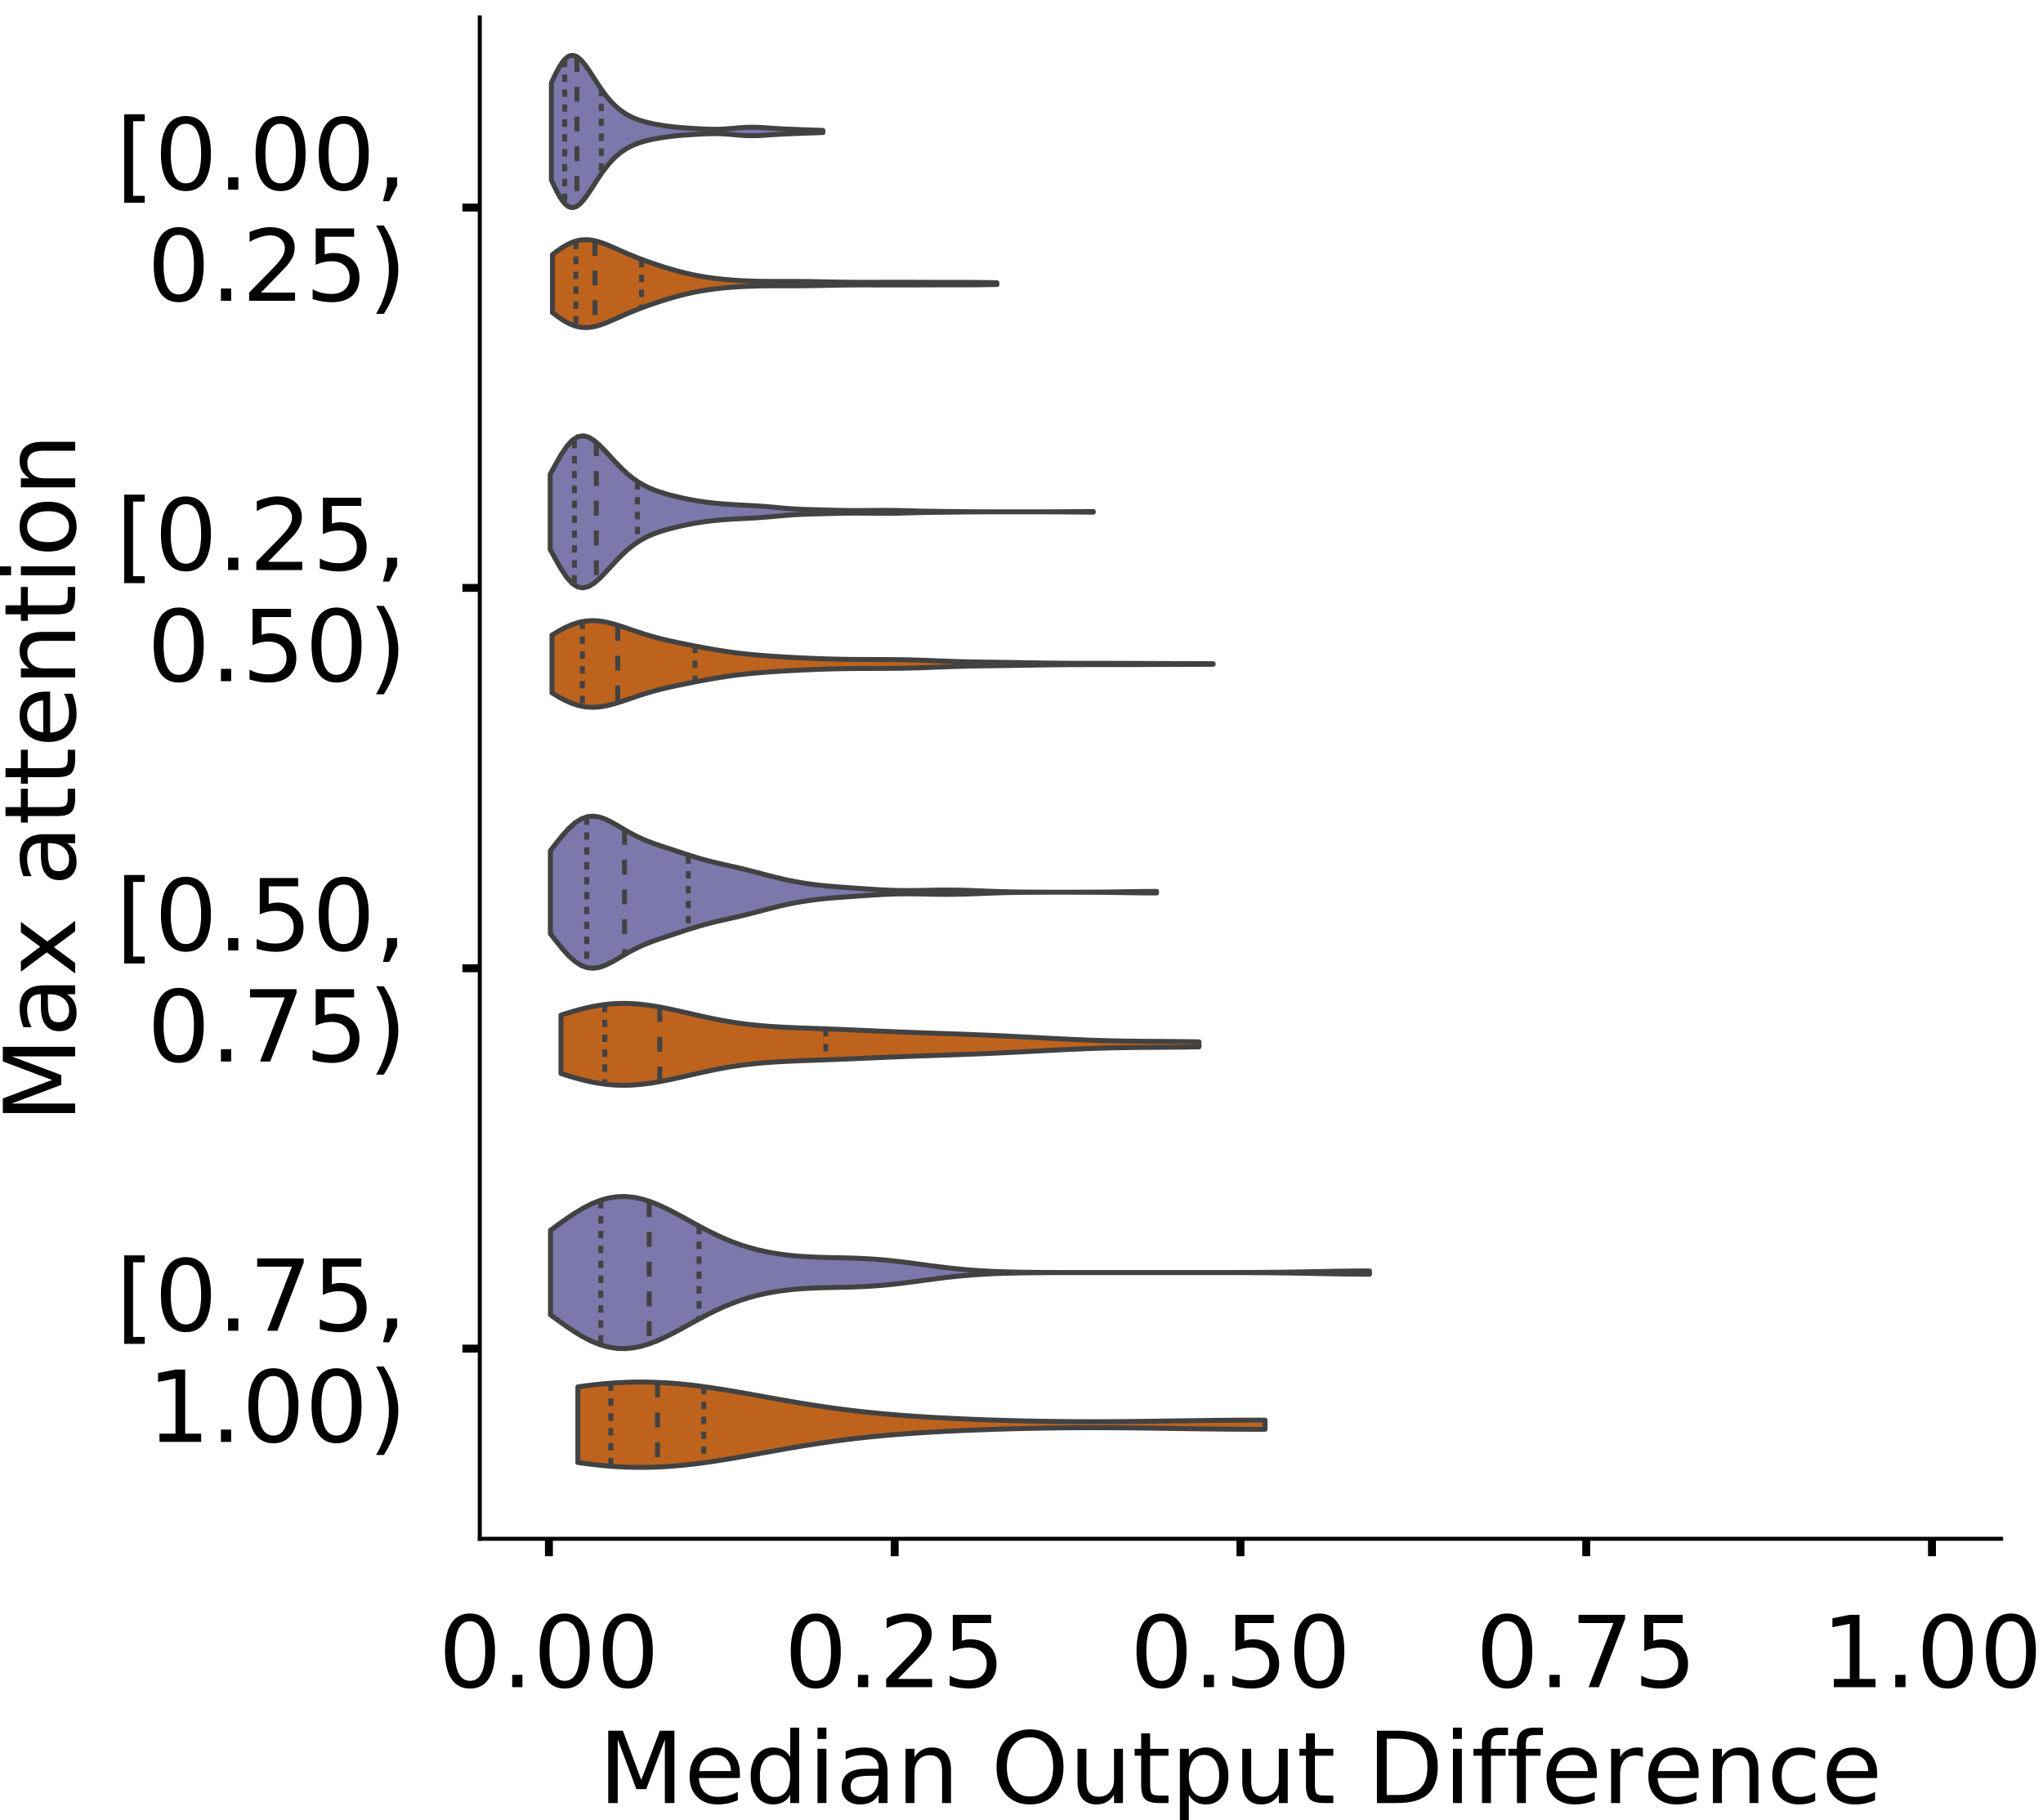 <?xml version="1.0" encoding="utf-8" standalone="no"?>
<!DOCTYPE svg PUBLIC "-//W3C//DTD SVG 1.1//EN"
  "http://www.w3.org/Graphics/SVG/1.1/DTD/svg11.dtd">
<!-- Created with matplotlib (https://matplotlib.org/) -->
<svg height="366.833pt" version="1.1" viewBox="0 0 411.77 366.833" width="411.77pt" xmlns="http://www.w3.org/2000/svg" xmlns:xlink="http://www.w3.org/1999/xlink">
 <defs>
  <style type="text/css">
*{stroke-linecap:butt;stroke-linejoin:round;}
  </style>
 </defs>
 <g id="figure_1">
  <g id="patch_1">
   <path d="M 0 366.833 
L 411.77 366.833 
L 411.77 -0 
L 0 -0 
z
" style="fill:#ffffff;"/>
  </g>
  <g id="axes_1">
   <g id="patch_2">
    <path d="M 96.7 310.133 
L 403.333 310.133 
L 403.333 3.5 
L 96.7 3.5 
z
" style="fill:#ffffff;"/>
   </g>
   <g id="PolyCollection_1">
    <defs>
     <path d="M 111.133 -330.548 
L 111.133 -350.124 
L 111.686 -351.316 
L 112.238 -352.435 
L 112.791 -353.436 
L 113.344 -354.283 
L 113.897 -354.945 
L 114.449 -355.401 
L 115.002 -355.641 
L 115.555 -355.668 
L 116.108 -355.49 
L 116.661 -355.128 
L 117.213 -354.607 
L 117.766 -353.958 
L 118.319 -353.211 
L 118.872 -352.399 
L 119.424 -351.549 
L 119.977 -350.689 
L 120.53 -349.84 
L 121.083 -349.019 
L 121.636 -348.24 
L 122.188 -347.511 
L 122.741 -346.836 
L 123.294 -346.219 
L 123.847 -345.659 
L 124.399 -345.152 
L 124.952 -344.698 
L 125.505 -344.291 
L 126.058 -343.927 
L 126.611 -343.604 
L 127.163 -343.317 
L 127.716 -343.062 
L 128.269 -342.836 
L 128.822 -342.635 
L 129.374 -342.456 
L 129.927 -342.297 
L 130.48 -342.153 
L 131.033 -342.023 
L 131.586 -341.905 
L 132.138 -341.796 
L 132.691 -341.696 
L 133.244 -341.603 
L 133.797 -341.518 
L 134.35 -341.439 
L 134.902 -341.366 
L 135.455 -341.3 
L 136.008 -341.239 
L 136.561 -341.184 
L 137.113 -341.134 
L 137.666 -341.088 
L 138.219 -341.046 
L 138.772 -341.007 
L 139.325 -340.971 
L 139.877 -340.936 
L 140.43 -340.904 
L 140.983 -340.873 
L 141.536 -340.845 
L 142.088 -340.82 
L 142.641 -340.799 
L 143.194 -340.784 
L 143.747 -340.776 
L 144.3 -340.776 
L 144.852 -340.785 
L 145.405 -340.803 
L 145.958 -340.831 
L 146.511 -340.867 
L 147.063 -340.91 
L 147.616 -340.958 
L 148.169 -341.007 
L 148.722 -341.056 
L 149.275 -341.1 
L 149.827 -341.138 
L 150.38 -341.166 
L 150.933 -341.184 
L 151.486 -341.191 
L 152.039 -341.187 
L 152.591 -341.172 
L 153.144 -341.149 
L 153.697 -341.118 
L 154.25 -341.083 
L 154.802 -341.045 
L 155.355 -341.007 
L 155.908 -340.969 
L 156.461 -340.934 
L 157.014 -340.9 
L 157.566 -340.87 
L 158.119 -340.842 
L 158.672 -340.816 
L 159.225 -340.793 
L 159.777 -340.77 
L 160.33 -340.749 
L 160.883 -340.728 
L 161.436 -340.708 
L 161.989 -340.688 
L 162.541 -340.668 
L 163.094 -340.648 
L 163.647 -340.628 
L 164.2 -340.608 
L 164.752 -340.587 
L 165.305 -340.567 
L 165.858 -340.546 
L 165.858 -340.126 
L 165.858 -340.126 
L 165.305 -340.105 
L 164.752 -340.084 
L 164.2 -340.064 
L 163.647 -340.044 
L 163.094 -340.024 
L 162.541 -340.004 
L 161.989 -339.984 
L 161.436 -339.964 
L 160.883 -339.944 
L 160.33 -339.923 
L 159.777 -339.901 
L 159.225 -339.879 
L 158.672 -339.855 
L 158.119 -339.83 
L 157.566 -339.802 
L 157.014 -339.771 
L 156.461 -339.738 
L 155.908 -339.702 
L 155.355 -339.665 
L 154.802 -339.626 
L 154.25 -339.589 
L 153.697 -339.553 
L 153.144 -339.523 
L 152.591 -339.5 
L 152.039 -339.485 
L 151.486 -339.481 
L 150.933 -339.487 
L 150.38 -339.505 
L 149.827 -339.534 
L 149.275 -339.572 
L 148.722 -339.616 
L 148.169 -339.664 
L 147.616 -339.714 
L 147.063 -339.761 
L 146.511 -339.804 
L 145.958 -339.84 
L 145.405 -339.868 
L 144.852 -339.887 
L 144.3 -339.896 
L 143.747 -339.896 
L 143.194 -339.887 
L 142.641 -339.872 
L 142.088 -339.852 
L 141.536 -339.827 
L 140.983 -339.799 
L 140.43 -339.768 
L 139.877 -339.735 
L 139.325 -339.701 
L 138.772 -339.664 
L 138.219 -339.625 
L 137.666 -339.584 
L 137.113 -339.538 
L 136.561 -339.488 
L 136.008 -339.433 
L 135.455 -339.372 
L 134.902 -339.306 
L 134.35 -339.233 
L 133.797 -339.154 
L 133.244 -339.068 
L 132.691 -338.976 
L 132.138 -338.875 
L 131.586 -338.767 
L 131.033 -338.648 
L 130.48 -338.518 
L 129.927 -338.375 
L 129.374 -338.215 
L 128.822 -338.037 
L 128.269 -337.836 
L 127.716 -337.61 
L 127.163 -337.355 
L 126.611 -337.068 
L 126.058 -336.744 
L 125.505 -336.381 
L 124.952 -335.974 
L 124.399 -335.519 
L 123.847 -335.013 
L 123.294 -334.452 
L 122.741 -333.835 
L 122.188 -333.161 
L 121.636 -332.432 
L 121.083 -331.652 
L 120.53 -330.832 
L 119.977 -329.983 
L 119.424 -329.122 
L 118.872 -328.273 
L 118.319 -327.46 
L 117.766 -326.714 
L 117.213 -326.064 
L 116.661 -325.544 
L 116.108 -325.182 
L 115.555 -325.004 
L 115.002 -325.03 
L 114.449 -325.271 
L 113.897 -325.727 
L 113.344 -326.389 
L 112.791 -327.235 
L 112.238 -328.237 
L 111.686 -329.355 
L 111.133 -330.548 
z
" id="mf4ec7515ca" style="stroke:#424242;"/>
    </defs>
    <g clip-path="url(#pcd18020992)">
     <use style="fill:#7c78ab;stroke:#424242;" x="0" xlink:href="#mf4ec7515ca" y="366.833"/>
    </g>
   </g>
   <g id="PolyCollection_2">
    <defs>
     <path d="M 111.345 -303.83 
L 111.345 -315.515 
L 112.25 -316.195 
L 113.155 -316.826 
L 114.06 -317.382 
L 114.965 -317.843 
L 115.87 -318.192 
L 116.774 -318.42 
L 117.679 -318.526 
L 118.584 -318.513 
L 119.489 -318.393 
L 120.394 -318.181 
L 121.299 -317.896 
L 122.204 -317.555 
L 123.109 -317.179 
L 124.014 -316.783 
L 124.919 -316.381 
L 125.824 -315.983 
L 126.729 -315.595 
L 127.633 -315.22 
L 128.538 -314.86 
L 129.443 -314.515 
L 130.348 -314.182 
L 131.253 -313.862 
L 132.158 -313.553 
L 133.063 -313.254 
L 133.968 -312.966 
L 134.873 -312.69 
L 135.778 -312.426 
L 136.683 -312.176 
L 137.588 -311.941 
L 138.492 -311.722 
L 139.397 -311.52 
L 140.302 -311.335 
L 141.207 -311.167 
L 142.112 -311.016 
L 143.017 -310.88 
L 143.922 -310.758 
L 144.827 -310.651 
L 145.732 -310.555 
L 146.637 -310.471 
L 147.542 -310.397 
L 148.447 -310.333 
L 149.351 -310.279 
L 150.256 -310.233 
L 151.161 -310.196 
L 152.066 -310.166 
L 152.971 -310.144 
L 153.876 -310.128 
L 154.781 -310.118 
L 155.686 -310.113 
L 156.591 -310.111 
L 157.496 -310.111 
L 158.401 -310.112 
L 159.306 -310.113 
L 160.21 -310.111 
L 161.115 -310.107 
L 162.02 -310.1 
L 162.925 -310.089 
L 163.83 -310.076 
L 164.735 -310.06 
L 165.64 -310.042 
L 166.545 -310.024 
L 167.45 -310.006 
L 168.355 -309.989 
L 169.26 -309.974 
L 170.165 -309.961 
L 171.069 -309.952 
L 171.974 -309.945 
L 172.879 -309.94 
L 173.784 -309.938 
L 174.689 -309.938 
L 175.594 -309.939 
L 176.499 -309.942 
L 177.404 -309.944 
L 178.309 -309.947 
L 179.214 -309.949 
L 180.119 -309.95 
L 181.024 -309.95 
L 181.928 -309.95 
L 182.833 -309.948 
L 183.738 -309.946 
L 184.643 -309.942 
L 185.548 -309.939 
L 186.453 -309.935 
L 187.358 -309.932 
L 188.263 -309.93 
L 189.168 -309.928 
L 190.073 -309.927 
L 190.978 -309.927 
L 191.883 -309.926 
L 192.787 -309.926 
L 193.692 -309.925 
L 194.597 -309.923 
L 195.502 -309.919 
L 196.407 -309.913 
L 197.312 -309.905 
L 198.217 -309.894 
L 199.122 -309.882 
L 200.027 -309.867 
L 200.932 -309.851 
L 200.932 -309.494 
L 200.932 -309.494 
L 200.027 -309.478 
L 199.122 -309.463 
L 198.217 -309.451 
L 197.312 -309.44 
L 196.407 -309.432 
L 195.502 -309.426 
L 194.597 -309.422 
L 193.692 -309.42 
L 192.787 -309.419 
L 191.883 -309.419 
L 190.978 -309.418 
L 190.073 -309.418 
L 189.168 -309.417 
L 188.263 -309.415 
L 187.358 -309.413 
L 186.453 -309.41 
L 185.548 -309.406 
L 184.643 -309.403 
L 183.738 -309.399 
L 182.833 -309.397 
L 181.928 -309.395 
L 181.024 -309.395 
L 180.119 -309.395 
L 179.214 -309.396 
L 178.309 -309.398 
L 177.404 -309.401 
L 176.499 -309.403 
L 175.594 -309.406 
L 174.689 -309.407 
L 173.784 -309.407 
L 172.879 -309.405 
L 171.974 -309.4 
L 171.069 -309.393 
L 170.165 -309.384 
L 169.26 -309.371 
L 168.355 -309.356 
L 167.45 -309.339 
L 166.545 -309.321 
L 165.64 -309.303 
L 164.735 -309.285 
L 163.83 -309.269 
L 162.925 -309.256 
L 162.02 -309.245 
L 161.115 -309.238 
L 160.21 -309.234 
L 159.306 -309.232 
L 158.401 -309.233 
L 157.496 -309.234 
L 156.591 -309.234 
L 155.686 -309.232 
L 154.781 -309.227 
L 153.876 -309.217 
L 152.971 -309.201 
L 152.066 -309.179 
L 151.161 -309.149 
L 150.256 -309.112 
L 149.351 -309.066 
L 148.447 -309.012 
L 147.542 -308.948 
L 146.637 -308.874 
L 145.732 -308.79 
L 144.827 -308.694 
L 143.922 -308.587 
L 143.017 -308.465 
L 142.112 -308.329 
L 141.207 -308.178 
L 140.302 -308.01 
L 139.397 -307.825 
L 138.492 -307.623 
L 137.588 -307.404 
L 136.683 -307.169 
L 135.778 -306.919 
L 134.873 -306.655 
L 133.968 -306.379 
L 133.063 -306.091 
L 132.158 -305.792 
L 131.253 -305.483 
L 130.348 -305.163 
L 129.443 -304.83 
L 128.538 -304.485 
L 127.633 -304.125 
L 126.729 -303.75 
L 125.824 -303.362 
L 124.919 -302.964 
L 124.014 -302.562 
L 123.109 -302.166 
L 122.204 -301.79 
L 121.299 -301.449 
L 120.394 -301.164 
L 119.489 -300.952 
L 118.584 -300.832 
L 117.679 -300.819 
L 116.774 -300.925 
L 115.87 -301.153 
L 114.965 -301.502 
L 114.06 -301.963 
L 113.155 -302.519 
L 112.25 -303.15 
L 111.345 -303.83 
z
" id="m7b7172f42a" style="stroke:#424242;"/>
    </defs>
    <g clip-path="url(#pcd18020992)">
     <use style="fill:#be631d;stroke:#424242;" x="0" xlink:href="#m7b7172f42a" y="366.833"/>
    </g>
   </g>
   <g id="PolyCollection_3">
    <defs>
     <path d="M 110.894 -256.086 
L 110.894 -271.269 
L 112 -273.274 
L 113.105 -275.197 
L 114.211 -276.852 
L 115.317 -278.086 
L 116.423 -278.811 
L 117.528 -279.009 
L 118.634 -278.727 
L 119.74 -278.054 
L 120.846 -277.099 
L 121.951 -275.973 
L 123.057 -274.771 
L 124.163 -273.574 
L 125.268 -272.441 
L 126.374 -271.411 
L 127.48 -270.506 
L 128.586 -269.728 
L 129.691 -269.072 
L 130.797 -268.522 
L 131.903 -268.061 
L 133.008 -267.669 
L 134.114 -267.329 
L 135.22 -267.027 
L 136.326 -266.751 
L 137.431 -266.496 
L 138.537 -266.261 
L 139.643 -266.047 
L 140.749 -265.855 
L 141.854 -265.689 
L 142.96 -265.546 
L 144.066 -265.424 
L 145.171 -265.321 
L 146.277 -265.233 
L 147.383 -265.158 
L 148.489 -265.094 
L 149.594 -265.036 
L 150.7 -264.979 
L 151.806 -264.919 
L 152.911 -264.849 
L 154.017 -264.768 
L 155.123 -264.676 
L 156.229 -264.576 
L 157.334 -264.476 
L 158.44 -264.381 
L 159.546 -264.298 
L 160.652 -264.231 
L 161.757 -264.179 
L 162.863 -264.139 
L 163.969 -264.108 
L 165.074 -264.08 
L 166.18 -264.052 
L 167.286 -264.023 
L 168.392 -263.994 
L 169.497 -263.968 
L 170.603 -263.948 
L 171.709 -263.937 
L 172.814 -263.934 
L 173.92 -263.94 
L 175.026 -263.951 
L 176.132 -263.963 
L 177.237 -263.972 
L 178.343 -263.975 
L 179.449 -263.97 
L 180.555 -263.955 
L 181.66 -263.932 
L 182.766 -263.904 
L 183.872 -263.873 
L 184.977 -263.843 
L 186.083 -263.818 
L 187.189 -263.797 
L 188.295 -263.781 
L 189.4 -263.767 
L 190.506 -263.754 
L 191.612 -263.742 
L 192.717 -263.729 
L 193.823 -263.716 
L 194.929 -263.705 
L 196.035 -263.696 
L 197.14 -263.689 
L 198.246 -263.684 
L 199.352 -263.681 
L 200.458 -263.679 
L 201.563 -263.678 
L 202.669 -263.678 
L 203.775 -263.678 
L 204.88 -263.678 
L 205.986 -263.678 
L 207.092 -263.678 
L 208.198 -263.678 
L 209.303 -263.679 
L 210.409 -263.681 
L 211.515 -263.683 
L 212.62 -263.688 
L 213.726 -263.694 
L 214.832 -263.703 
L 215.938 -263.713 
L 217.043 -263.723 
L 218.149 -263.733 
L 219.255 -263.739 
L 220.361 -263.741 
L 220.361 -263.614 
L 220.361 -263.614 
L 219.255 -263.616 
L 218.149 -263.622 
L 217.043 -263.632 
L 215.938 -263.642 
L 214.832 -263.652 
L 213.726 -263.661 
L 212.62 -263.667 
L 211.515 -263.672 
L 210.409 -263.674 
L 209.303 -263.676 
L 208.198 -263.677 
L 207.092 -263.677 
L 205.986 -263.677 
L 204.88 -263.677 
L 203.775 -263.677 
L 202.669 -263.677 
L 201.563 -263.677 
L 200.458 -263.676 
L 199.352 -263.674 
L 198.246 -263.671 
L 197.14 -263.666 
L 196.035 -263.659 
L 194.929 -263.65 
L 193.823 -263.639 
L 192.717 -263.626 
L 191.612 -263.613 
L 190.506 -263.601 
L 189.4 -263.588 
L 188.295 -263.574 
L 187.189 -263.558 
L 186.083 -263.537 
L 184.977 -263.512 
L 183.872 -263.482 
L 182.766 -263.451 
L 181.66 -263.423 
L 180.555 -263.4 
L 179.449 -263.385 
L 178.343 -263.38 
L 177.237 -263.383 
L 176.132 -263.392 
L 175.026 -263.404 
L 173.92 -263.415 
L 172.814 -263.421 
L 171.709 -263.418 
L 170.603 -263.407 
L 169.497 -263.387 
L 168.392 -263.361 
L 167.286 -263.332 
L 166.18 -263.303 
L 165.074 -263.275 
L 163.969 -263.247 
L 162.863 -263.216 
L 161.757 -263.176 
L 160.652 -263.124 
L 159.546 -263.057 
L 158.44 -262.974 
L 157.334 -262.879 
L 156.229 -262.779 
L 155.123 -262.679 
L 154.017 -262.587 
L 152.911 -262.506 
L 151.806 -262.436 
L 150.7 -262.376 
L 149.594 -262.319 
L 148.489 -262.261 
L 147.383 -262.197 
L 146.277 -262.122 
L 145.171 -262.034 
L 144.066 -261.931 
L 142.96 -261.809 
L 141.854 -261.666 
L 140.749 -261.5 
L 139.643 -261.308 
L 138.537 -261.094 
L 137.431 -260.859 
L 136.326 -260.604 
L 135.22 -260.328 
L 134.114 -260.026 
L 133.008 -259.686 
L 131.903 -259.294 
L 130.797 -258.833 
L 129.691 -258.283 
L 128.586 -257.627 
L 127.48 -256.849 
L 126.374 -255.944 
L 125.268 -254.914 
L 124.163 -253.781 
L 123.057 -252.584 
L 121.951 -251.382 
L 120.846 -250.256 
L 119.74 -249.301 
L 118.634 -248.628 
L 117.528 -248.346 
L 116.423 -248.544 
L 115.317 -249.269 
L 114.211 -250.503 
L 113.105 -252.158 
L 112 -254.081 
L 110.894 -256.086 
z
" id="m45ce52b9ac" style="stroke:#424242;"/>
    </defs>
    <g clip-path="url(#pcd18020992)">
     <use style="fill:#7c78ab;stroke:#424242;" x="0" xlink:href="#m45ce52b9ac" y="366.833"/>
    </g>
   </g>
   <g id="PolyCollection_4">
    <defs>
     <path d="M 111.257 -227.186 
L 111.257 -238.842 
L 112.603 -239.647 
L 113.949 -240.364 
L 115.295 -240.956 
L 116.641 -241.394 
L 117.987 -241.661 
L 119.333 -241.755 
L 120.679 -241.687 
L 122.025 -241.478 
L 123.372 -241.157 
L 124.718 -240.758 
L 126.064 -240.313 
L 127.41 -239.851 
L 128.756 -239.396 
L 130.102 -238.965 
L 131.448 -238.566 
L 132.794 -238.202 
L 134.141 -237.87 
L 135.487 -237.564 
L 136.833 -237.278 
L 138.179 -237.004 
L 139.525 -236.739 
L 140.871 -236.48 
L 142.217 -236.228 
L 143.563 -235.987 
L 144.91 -235.759 
L 146.256 -235.548 
L 147.602 -235.357 
L 148.948 -235.185 
L 150.294 -235.033 
L 151.64 -234.899 
L 152.986 -234.78 
L 154.332 -234.674 
L 155.679 -234.579 
L 157.025 -234.491 
L 158.371 -234.41 
L 159.717 -234.335 
L 161.063 -234.264 
L 162.409 -234.2 
L 163.755 -234.141 
L 165.101 -234.088 
L 166.447 -234.043 
L 167.794 -234.005 
L 169.14 -233.974 
L 170.486 -233.951 
L 171.832 -233.935 
L 173.178 -233.924 
L 174.524 -233.918 
L 175.87 -233.914 
L 177.216 -233.911 
L 178.563 -233.905 
L 179.909 -233.895 
L 181.255 -233.879 
L 182.601 -233.855 
L 183.947 -233.823 
L 185.293 -233.783 
L 186.639 -233.737 
L 187.985 -233.686 
L 189.332 -233.633 
L 190.678 -233.582 
L 192.024 -233.534 
L 193.37 -233.492 
L 194.716 -233.456 
L 196.062 -233.427 
L 197.408 -233.403 
L 198.754 -233.383 
L 200.101 -233.366 
L 201.447 -233.349 
L 202.793 -233.331 
L 204.139 -233.312 
L 205.485 -233.291 
L 206.831 -233.268 
L 208.177 -233.245 
L 209.523 -233.223 
L 210.87 -233.202 
L 212.216 -233.184 
L 213.562 -233.17 
L 214.908 -233.159 
L 216.254 -233.151 
L 217.6 -233.147 
L 218.946 -233.146 
L 220.292 -233.145 
L 221.638 -233.146 
L 222.985 -233.146 
L 224.331 -233.145 
L 225.677 -233.142 
L 227.023 -233.139 
L 228.369 -233.134 
L 229.715 -233.128 
L 231.061 -233.122 
L 232.407 -233.115 
L 233.754 -233.11 
L 235.1 -233.104 
L 236.446 -233.099 
L 237.792 -233.095 
L 239.138 -233.091 
L 240.484 -233.087 
L 241.83 -233.083 
L 243.176 -233.078 
L 244.523 -233.073 
L 244.523 -232.955 
L 244.523 -232.955 
L 243.176 -232.95 
L 241.83 -232.945 
L 240.484 -232.941 
L 239.138 -232.937 
L 237.792 -232.933 
L 236.446 -232.929 
L 235.1 -232.924 
L 233.754 -232.919 
L 232.407 -232.913 
L 231.061 -232.907 
L 229.715 -232.901 
L 228.369 -232.895 
L 227.023 -232.89 
L 225.677 -232.886 
L 224.331 -232.884 
L 222.985 -232.883 
L 221.638 -232.883 
L 220.292 -232.883 
L 218.946 -232.883 
L 217.6 -232.881 
L 216.254 -232.877 
L 214.908 -232.87 
L 213.562 -232.859 
L 212.216 -232.844 
L 210.87 -232.826 
L 209.523 -232.806 
L 208.177 -232.783 
L 206.831 -232.76 
L 205.485 -232.738 
L 204.139 -232.717 
L 202.793 -232.697 
L 201.447 -232.679 
L 200.101 -232.662 
L 198.754 -232.645 
L 197.408 -232.625 
L 196.062 -232.602 
L 194.716 -232.572 
L 193.37 -232.537 
L 192.024 -232.494 
L 190.678 -232.446 
L 189.332 -232.395 
L 187.985 -232.342 
L 186.639 -232.291 
L 185.293 -232.245 
L 183.947 -232.205 
L 182.601 -232.173 
L 181.255 -232.149 
L 179.909 -232.133 
L 178.563 -232.123 
L 177.216 -232.118 
L 175.87 -232.114 
L 174.524 -232.11 
L 173.178 -232.104 
L 171.832 -232.094 
L 170.486 -232.077 
L 169.14 -232.054 
L 167.794 -232.024 
L 166.447 -231.986 
L 165.101 -231.94 
L 163.755 -231.887 
L 162.409 -231.829 
L 161.063 -231.764 
L 159.717 -231.694 
L 158.371 -231.618 
L 157.025 -231.537 
L 155.679 -231.45 
L 154.332 -231.354 
L 152.986 -231.248 
L 151.64 -231.129 
L 150.294 -230.995 
L 148.948 -230.843 
L 147.602 -230.672 
L 146.256 -230.48 
L 144.91 -230.269 
L 143.563 -230.042 
L 142.217 -229.8 
L 140.871 -229.549 
L 139.525 -229.29 
L 138.179 -229.024 
L 136.833 -228.75 
L 135.487 -228.464 
L 134.141 -228.158 
L 132.794 -227.827 
L 131.448 -227.463 
L 130.102 -227.064 
L 128.756 -226.632 
L 127.41 -226.177 
L 126.064 -225.715 
L 124.718 -225.27 
L 123.372 -224.871 
L 122.025 -224.55 
L 120.679 -224.342 
L 119.333 -224.273 
L 117.987 -224.367 
L 116.641 -224.634 
L 115.295 -225.072 
L 113.949 -225.664 
L 112.603 -226.382 
L 111.257 -227.186 
z
" id="m390719ad89" style="stroke:#424242;"/>
    </defs>
    <g clip-path="url(#pcd18020992)">
     <use style="fill:#be631d;stroke:#424242;" x="0" xlink:href="#m390719ad89" y="366.833"/>
    </g>
   </g>
   <g id="PolyCollection_5">
    <defs>
     <path d="M 110.931 -178.653 
L 110.931 -195.386 
L 112.165 -196.969 
L 113.399 -198.488 
L 114.633 -199.848 
L 115.868 -200.962 
L 117.102 -201.767 
L 118.336 -202.229 
L 119.57 -202.351 
L 120.804 -202.166 
L 122.038 -201.733 
L 123.273 -201.127 
L 124.507 -200.425 
L 125.741 -199.694 
L 126.975 -198.987 
L 128.209 -198.338 
L 129.443 -197.759 
L 130.677 -197.246 
L 131.912 -196.787 
L 133.146 -196.362 
L 134.38 -195.953 
L 135.614 -195.55 
L 136.848 -195.146 
L 138.082 -194.742 
L 139.317 -194.346 
L 140.551 -193.965 
L 141.785 -193.607 
L 143.019 -193.276 
L 144.253 -192.971 
L 145.487 -192.684 
L 146.721 -192.408 
L 147.956 -192.132 
L 149.19 -191.846 
L 150.424 -191.547 
L 151.658 -191.234 
L 152.892 -190.911 
L 154.126 -190.584 
L 155.361 -190.262 
L 156.595 -189.952 
L 157.829 -189.661 
L 159.063 -189.392 
L 160.297 -189.148 
L 161.531 -188.929 
L 162.765 -188.736 
L 164 -188.567 
L 165.234 -188.42 
L 166.468 -188.293 
L 167.702 -188.181 
L 168.936 -188.082 
L 170.17 -187.99 
L 171.405 -187.903 
L 172.639 -187.818 
L 173.873 -187.734 
L 175.107 -187.651 
L 176.341 -187.572 
L 177.575 -187.5 
L 178.809 -187.439 
L 180.044 -187.392 
L 181.278 -187.362 
L 182.512 -187.348 
L 183.746 -187.351 
L 184.98 -187.366 
L 186.214 -187.388 
L 187.449 -187.413 
L 188.683 -187.436 
L 189.917 -187.45 
L 191.151 -187.453 
L 192.385 -187.443 
L 193.619 -187.42 
L 194.853 -187.386 
L 196.088 -187.344 
L 197.322 -187.296 
L 198.556 -187.248 
L 199.79 -187.201 
L 201.024 -187.159 
L 202.258 -187.122 
L 203.493 -187.093 
L 204.727 -187.07 
L 205.961 -187.053 
L 207.195 -187.04 
L 208.429 -187.032 
L 209.663 -187.027 
L 210.897 -187.024 
L 212.132 -187.022 
L 213.366 -187.021 
L 214.6 -187.021 
L 215.834 -187.022 
L 217.068 -187.024 
L 218.302 -187.027 
L 219.537 -187.031 
L 220.771 -187.038 
L 222.005 -187.048 
L 223.239 -187.06 
L 224.473 -187.075 
L 225.707 -187.093 
L 226.941 -187.112 
L 228.176 -187.131 
L 229.41 -187.149 
L 230.644 -187.163 
L 231.878 -187.172 
L 233.112 -187.175 
L 233.112 -186.864 
L 233.112 -186.864 
L 231.878 -186.866 
L 230.644 -186.875 
L 229.41 -186.889 
L 228.176 -186.907 
L 226.941 -186.926 
L 225.707 -186.945 
L 224.473 -186.963 
L 223.239 -186.978 
L 222.005 -186.991 
L 220.771 -187 
L 219.537 -187.007 
L 218.302 -187.012 
L 217.068 -187.015 
L 215.834 -187.016 
L 214.6 -187.017 
L 213.366 -187.017 
L 212.132 -187.016 
L 210.897 -187.015 
L 209.663 -187.011 
L 208.429 -187.006 
L 207.195 -186.998 
L 205.961 -186.986 
L 204.727 -186.969 
L 203.493 -186.946 
L 202.258 -186.916 
L 201.024 -186.88 
L 199.79 -186.837 
L 198.556 -186.791 
L 197.322 -186.742 
L 196.088 -186.695 
L 194.853 -186.652 
L 193.619 -186.618 
L 192.385 -186.595 
L 191.151 -186.585 
L 189.917 -186.588 
L 188.683 -186.603 
L 187.449 -186.625 
L 186.214 -186.65 
L 184.98 -186.673 
L 183.746 -186.688 
L 182.512 -186.69 
L 181.278 -186.677 
L 180.044 -186.646 
L 178.809 -186.599 
L 177.575 -186.538 
L 176.341 -186.467 
L 175.107 -186.388 
L 173.873 -186.305 
L 172.639 -186.22 
L 171.405 -186.135 
L 170.17 -186.048 
L 168.936 -185.956 
L 167.702 -185.857 
L 166.468 -185.746 
L 165.234 -185.618 
L 164 -185.471 
L 162.765 -185.302 
L 161.531 -185.109 
L 160.297 -184.891 
L 159.063 -184.647 
L 157.829 -184.378 
L 156.595 -184.086 
L 155.361 -183.776 
L 154.126 -183.454 
L 152.892 -183.128 
L 151.658 -182.804 
L 150.424 -182.491 
L 149.19 -182.192 
L 147.956 -181.907 
L 146.721 -181.63 
L 145.487 -181.354 
L 144.253 -181.068 
L 143.019 -180.762 
L 141.785 -180.431 
L 140.551 -180.074 
L 139.317 -179.693 
L 138.082 -179.296 
L 136.848 -178.893 
L 135.614 -178.488 
L 134.38 -178.085 
L 133.146 -177.677 
L 131.912 -177.252 
L 130.677 -176.792 
L 129.443 -176.28 
L 128.209 -175.7 
L 126.975 -175.051 
L 125.741 -174.345 
L 124.507 -173.614 
L 123.273 -172.911 
L 122.038 -172.305 
L 120.804 -171.873 
L 119.57 -171.688 
L 118.336 -171.809 
L 117.102 -172.272 
L 115.868 -173.076 
L 114.633 -174.19 
L 113.399 -175.55 
L 112.165 -177.069 
L 110.931 -178.653 
z
" id="maeeb8270c9" style="stroke:#424242;"/>
    </defs>
    <g clip-path="url(#pcd18020992)">
     <use style="fill:#7c78ab;stroke:#424242;" x="0" xlink:href="#maeeb8270c9" y="366.833"/>
    </g>
   </g>
   <g id="PolyCollection_6">
    <defs>
     <path d="M 113.065 -150.476 
L 113.065 -162.236 
L 114.364 -162.653 
L 115.663 -163.045 
L 116.962 -163.405 
L 118.261 -163.726 
L 119.559 -164.002 
L 120.858 -164.23 
L 122.157 -164.406 
L 123.456 -164.527 
L 124.755 -164.593 
L 126.054 -164.605 
L 127.353 -164.564 
L 128.651 -164.473 
L 129.95 -164.336 
L 131.249 -164.158 
L 132.548 -163.945 
L 133.847 -163.702 
L 135.146 -163.436 
L 136.444 -163.153 
L 137.743 -162.86 
L 139.042 -162.562 
L 140.341 -162.265 
L 141.64 -161.974 
L 142.939 -161.694 
L 144.238 -161.429 
L 145.536 -161.181 
L 146.835 -160.952 
L 148.134 -160.744 
L 149.433 -160.558 
L 150.732 -160.394 
L 152.031 -160.25 
L 153.329 -160.126 
L 154.628 -160.019 
L 155.927 -159.927 
L 157.226 -159.849 
L 158.525 -159.782 
L 159.824 -159.722 
L 161.122 -159.669 
L 162.421 -159.62 
L 163.72 -159.572 
L 165.019 -159.525 
L 166.318 -159.478 
L 167.617 -159.429 
L 168.916 -159.378 
L 170.214 -159.325 
L 171.513 -159.271 
L 172.812 -159.215 
L 174.111 -159.158 
L 175.41 -159.1 
L 176.709 -159.043 
L 178.007 -158.987 
L 179.306 -158.932 
L 180.605 -158.879 
L 181.904 -158.827 
L 183.203 -158.778 
L 184.502 -158.73 
L 185.8 -158.684 
L 187.099 -158.638 
L 188.398 -158.594 
L 189.697 -158.55 
L 190.996 -158.505 
L 192.295 -158.46 
L 193.594 -158.414 
L 194.892 -158.365 
L 196.191 -158.315 
L 197.49 -158.263 
L 198.789 -158.208 
L 200.088 -158.151 
L 201.387 -158.092 
L 202.685 -158.031 
L 203.984 -157.967 
L 205.283 -157.902 
L 206.582 -157.835 
L 207.881 -157.767 
L 209.18 -157.698 
L 210.479 -157.63 
L 211.777 -157.562 
L 213.076 -157.495 
L 214.375 -157.431 
L 215.674 -157.369 
L 216.973 -157.31 
L 218.272 -157.255 
L 219.57 -157.205 
L 220.869 -157.16 
L 222.168 -157.12 
L 223.467 -157.085 
L 224.766 -157.055 
L 226.065 -157.03 
L 227.363 -157.009 
L 228.662 -156.993 
L 229.961 -156.979 
L 231.26 -156.968 
L 232.559 -156.958 
L 233.858 -156.948 
L 235.157 -156.939 
L 236.455 -156.928 
L 237.754 -156.916 
L 239.053 -156.901 
L 240.352 -156.884 
L 241.651 -156.864 
L 241.651 -155.848 
L 241.651 -155.848 
L 240.352 -155.828 
L 239.053 -155.811 
L 237.754 -155.796 
L 236.455 -155.784 
L 235.157 -155.773 
L 233.858 -155.763 
L 232.559 -155.754 
L 231.26 -155.744 
L 229.961 -155.733 
L 228.662 -155.719 
L 227.363 -155.702 
L 226.065 -155.682 
L 224.766 -155.657 
L 223.467 -155.627 
L 222.168 -155.592 
L 220.869 -155.552 
L 219.57 -155.506 
L 218.272 -155.456 
L 216.973 -155.402 
L 215.674 -155.343 
L 214.375 -155.281 
L 213.076 -155.216 
L 211.777 -155.15 
L 210.479 -155.082 
L 209.18 -155.013 
L 207.881 -154.945 
L 206.582 -154.877 
L 205.283 -154.81 
L 203.984 -154.745 
L 202.685 -154.681 
L 201.387 -154.62 
L 200.088 -154.56 
L 198.789 -154.503 
L 197.49 -154.449 
L 196.191 -154.396 
L 194.892 -154.346 
L 193.594 -154.298 
L 192.295 -154.252 
L 190.996 -154.206 
L 189.697 -154.162 
L 188.398 -154.118 
L 187.099 -154.073 
L 185.8 -154.028 
L 184.502 -153.982 
L 183.203 -153.934 
L 181.904 -153.884 
L 180.605 -153.833 
L 179.306 -153.78 
L 178.007 -153.725 
L 176.709 -153.669 
L 175.41 -153.611 
L 174.111 -153.554 
L 172.812 -153.497 
L 171.513 -153.441 
L 170.214 -153.386 
L 168.916 -153.334 
L 167.617 -153.283 
L 166.318 -153.234 
L 165.019 -153.186 
L 163.72 -153.139 
L 162.421 -153.092 
L 161.122 -153.042 
L 159.824 -152.989 
L 158.525 -152.93 
L 157.226 -152.862 
L 155.927 -152.784 
L 154.628 -152.693 
L 153.329 -152.586 
L 152.031 -152.462 
L 150.732 -152.318 
L 149.433 -152.153 
L 148.134 -151.967 
L 146.835 -151.76 
L 145.536 -151.531 
L 144.238 -151.283 
L 142.939 -151.017 
L 141.64 -150.737 
L 140.341 -150.447 
L 139.042 -150.15 
L 137.743 -149.852 
L 136.444 -149.558 
L 135.146 -149.275 
L 133.847 -149.009 
L 132.548 -148.766 
L 131.249 -148.553 
L 129.95 -148.375 
L 128.651 -148.239 
L 127.353 -148.148 
L 126.054 -148.107 
L 124.755 -148.119 
L 123.456 -148.185 
L 122.157 -148.306 
L 120.858 -148.482 
L 119.559 -148.709 
L 118.261 -148.986 
L 116.962 -149.307 
L 115.663 -149.666 
L 114.364 -150.058 
L 113.065 -150.476 
z
" id="me977882a25" style="stroke:#424242;"/>
    </defs>
    <g clip-path="url(#pcd18020992)">
     <use style="fill:#be631d;stroke:#424242;" x="0" xlink:href="#me977882a25" y="366.833"/>
    </g>
   </g>
   <g id="PolyCollection_7">
    <defs>
     <path d="M 110.951 -101.838 
L 110.951 -118.884 
L 112.619 -120.097 
L 114.286 -121.279 
L 115.953 -122.388 
L 117.621 -123.384 
L 119.288 -124.232 
L 120.956 -124.902 
L 122.623 -125.375 
L 124.29 -125.639 
L 125.958 -125.692 
L 127.625 -125.542 
L 129.292 -125.202 
L 130.96 -124.693 
L 132.627 -124.04 
L 134.294 -123.274 
L 135.962 -122.426 
L 137.629 -121.527 
L 139.297 -120.608 
L 140.964 -119.696 
L 142.631 -118.818 
L 144.299 -117.991 
L 145.966 -117.23 
L 147.633 -116.544 
L 149.301 -115.938 
L 150.968 -115.411 
L 152.636 -114.96 
L 154.303 -114.581 
L 155.97 -114.268 
L 157.638 -114.015 
L 159.305 -113.815 
L 160.972 -113.662 
L 162.64 -113.55 
L 164.307 -113.47 
L 165.974 -113.414 
L 167.642 -113.374 
L 169.309 -113.339 
L 170.977 -113.299 
L 172.644 -113.247 
L 174.311 -113.173 
L 175.979 -113.074 
L 177.646 -112.946 
L 179.313 -112.789 
L 180.981 -112.606 
L 182.648 -112.402 
L 184.315 -112.183 
L 185.983 -111.959 
L 187.65 -111.735 
L 189.318 -111.52 
L 190.985 -111.32 
L 192.652 -111.138 
L 194.32 -110.978 
L 195.987 -110.841 
L 197.654 -110.727 
L 199.322 -110.634 
L 200.989 -110.56 
L 202.657 -110.504 
L 204.324 -110.461 
L 205.991 -110.429 
L 207.659 -110.407 
L 209.326 -110.391 
L 210.993 -110.38 
L 212.661 -110.373 
L 214.328 -110.368 
L 215.995 -110.365 
L 217.663 -110.363 
L 219.33 -110.362 
L 220.998 -110.362 
L 222.665 -110.361 
L 224.332 -110.361 
L 226 -110.361 
L 227.667 -110.361 
L 229.334 -110.361 
L 231.002 -110.361 
L 232.669 -110.361 
L 234.337 -110.361 
L 236.004 -110.361 
L 237.671 -110.361 
L 239.339 -110.361 
L 241.006 -110.362 
L 242.673 -110.362 
L 244.341 -110.363 
L 246.008 -110.365 
L 247.675 -110.368 
L 249.343 -110.371 
L 251.01 -110.377 
L 252.678 -110.385 
L 254.345 -110.395 
L 256.012 -110.409 
L 257.68 -110.426 
L 259.347 -110.447 
L 261.014 -110.472 
L 262.682 -110.501 
L 264.349 -110.532 
L 266.016 -110.564 
L 267.684 -110.596 
L 269.351 -110.626 
L 271.019 -110.652 
L 272.686 -110.671 
L 274.353 -110.683 
L 276.021 -110.686 
L 276.021 -110.036 
L 276.021 -110.036 
L 274.353 -110.039 
L 272.686 -110.051 
L 271.019 -110.07 
L 269.351 -110.096 
L 267.684 -110.125 
L 266.016 -110.157 
L 264.349 -110.19 
L 262.682 -110.221 
L 261.014 -110.249 
L 259.347 -110.274 
L 257.68 -110.296 
L 256.012 -110.313 
L 254.345 -110.327 
L 252.678 -110.337 
L 251.01 -110.345 
L 249.343 -110.35 
L 247.675 -110.354 
L 246.008 -110.357 
L 244.341 -110.358 
L 242.673 -110.359 
L 241.006 -110.36 
L 239.339 -110.36 
L 237.671 -110.361 
L 236.004 -110.361 
L 234.337 -110.361 
L 232.669 -110.361 
L 231.002 -110.361 
L 229.334 -110.361 
L 227.667 -110.361 
L 226 -110.361 
L 224.332 -110.361 
L 222.665 -110.36 
L 220.998 -110.36 
L 219.33 -110.359 
L 217.663 -110.358 
L 215.995 -110.356 
L 214.328 -110.353 
L 212.661 -110.349 
L 210.993 -110.342 
L 209.326 -110.331 
L 207.659 -110.315 
L 205.991 -110.292 
L 204.324 -110.261 
L 202.657 -110.218 
L 200.989 -110.161 
L 199.322 -110.088 
L 197.654 -109.995 
L 195.987 -109.881 
L 194.32 -109.744 
L 192.652 -109.584 
L 190.985 -109.402 
L 189.318 -109.202 
L 187.65 -108.987 
L 185.983 -108.763 
L 184.315 -108.538 
L 182.648 -108.32 
L 180.981 -108.116 
L 179.313 -107.933 
L 177.646 -107.776 
L 175.979 -107.648 
L 174.311 -107.548 
L 172.644 -107.475 
L 170.977 -107.422 
L 169.309 -107.383 
L 167.642 -107.348 
L 165.974 -107.308 
L 164.307 -107.252 
L 162.64 -107.172 
L 160.972 -107.059 
L 159.305 -106.906 
L 157.638 -106.707 
L 155.97 -106.453 
L 154.303 -106.14 
L 152.636 -105.762 
L 150.968 -105.311 
L 149.301 -104.784 
L 147.633 -104.177 
L 145.966 -103.492 
L 144.299 -102.731 
L 142.631 -101.904 
L 140.964 -101.025 
L 139.297 -100.114 
L 137.629 -99.195 
L 135.962 -98.296 
L 134.294 -97.447 
L 132.627 -96.681 
L 130.96 -96.029 
L 129.292 -95.52 
L 127.625 -95.18 
L 125.958 -95.029 
L 124.29 -95.083 
L 122.623 -95.347 
L 120.956 -95.819 
L 119.288 -96.49 
L 117.621 -97.337 
L 115.953 -98.333 
L 114.286 -99.443 
L 112.619 -100.625 
L 110.951 -101.838 
z
" id="m345d06e6f7" style="stroke:#424242;"/>
    </defs>
    <g clip-path="url(#pcd18020992)">
     <use style="fill:#7c78ab;stroke:#424242;" x="0" xlink:href="#m345d06e6f7" y="366.833"/>
    </g>
   </g>
   <g id="PolyCollection_8">
    <defs>
     <path d="M 116.467 -72.079 
L 116.467 -87.316 
L 117.866 -87.511 
L 119.265 -87.687 
L 120.664 -87.843 
L 122.064 -87.977 
L 123.463 -88.088 
L 124.862 -88.177 
L 126.261 -88.24 
L 127.66 -88.28 
L 129.059 -88.295 
L 130.458 -88.285 
L 131.857 -88.25 
L 133.256 -88.192 
L 134.655 -88.11 
L 136.055 -88.006 
L 137.454 -87.881 
L 138.853 -87.736 
L 140.252 -87.572 
L 141.651 -87.392 
L 143.05 -87.196 
L 144.449 -86.986 
L 145.848 -86.765 
L 147.247 -86.534 
L 148.647 -86.295 
L 150.046 -86.05 
L 151.445 -85.8 
L 152.844 -85.549 
L 154.243 -85.296 
L 155.642 -85.044 
L 157.041 -84.794 
L 158.44 -84.547 
L 159.839 -84.306 
L 161.239 -84.07 
L 162.638 -83.842 
L 164.037 -83.62 
L 165.436 -83.407 
L 166.835 -83.203 
L 168.234 -83.008 
L 169.633 -82.822 
L 171.032 -82.645 
L 172.431 -82.478 
L 173.83 -82.32 
L 175.23 -82.172 
L 176.629 -82.032 
L 178.028 -81.9 
L 179.427 -81.777 
L 180.826 -81.661 
L 182.225 -81.553 
L 183.624 -81.452 
L 185.023 -81.356 
L 186.422 -81.267 
L 187.822 -81.183 
L 189.221 -81.105 
L 190.62 -81.031 
L 192.019 -80.962 
L 193.418 -80.897 
L 194.817 -80.836 
L 196.216 -80.778 
L 197.615 -80.724 
L 199.014 -80.673 
L 200.414 -80.626 
L 201.813 -80.582 
L 203.212 -80.541 
L 204.611 -80.504 
L 206.01 -80.469 
L 207.409 -80.438 
L 208.808 -80.41 
L 210.207 -80.386 
L 211.606 -80.364 
L 213.005 -80.346 
L 214.405 -80.331 
L 215.804 -80.319 
L 217.203 -80.311 
L 218.602 -80.306 
L 220.001 -80.304 
L 221.4 -80.305 
L 222.799 -80.309 
L 224.198 -80.315 
L 225.597 -80.325 
L 226.997 -80.336 
L 228.396 -80.35 
L 229.795 -80.365 
L 231.194 -80.382 
L 232.593 -80.401 
L 233.992 -80.42 
L 235.391 -80.44 
L 236.79 -80.461 
L 238.189 -80.481 
L 239.589 -80.501 
L 240.988 -80.521 
L 242.387 -80.539 
L 243.786 -80.556 
L 245.185 -80.572 
L 246.584 -80.586 
L 247.983 -80.597 
L 249.382 -80.607 
L 250.781 -80.614 
L 252.181 -80.618 
L 253.58 -80.619 
L 254.979 -80.618 
L 254.979 -78.777 
L 254.979 -78.777 
L 253.58 -78.776 
L 252.181 -78.777 
L 250.781 -78.781 
L 249.382 -78.788 
L 247.983 -78.798 
L 246.584 -78.809 
L 245.185 -78.823 
L 243.786 -78.839 
L 242.387 -78.856 
L 240.988 -78.874 
L 239.589 -78.894 
L 238.189 -78.914 
L 236.79 -78.934 
L 235.391 -78.955 
L 233.992 -78.975 
L 232.593 -78.994 
L 231.194 -79.013 
L 229.795 -79.03 
L 228.396 -79.045 
L 226.997 -79.059 
L 225.597 -79.07 
L 224.198 -79.08 
L 222.799 -79.086 
L 221.4 -79.09 
L 220.001 -79.091 
L 218.602 -79.089 
L 217.203 -79.084 
L 215.804 -79.076 
L 214.405 -79.064 
L 213.005 -79.049 
L 211.606 -79.031 
L 210.207 -79.009 
L 208.808 -78.985 
L 207.409 -78.957 
L 206.01 -78.926 
L 204.611 -78.891 
L 203.212 -78.854 
L 201.813 -78.813 
L 200.414 -78.769 
L 199.014 -78.722 
L 197.615 -78.671 
L 196.216 -78.617 
L 194.817 -78.559 
L 193.418 -78.498 
L 192.019 -78.433 
L 190.62 -78.364 
L 189.221 -78.29 
L 187.822 -78.212 
L 186.422 -78.128 
L 185.023 -78.039 
L 183.624 -77.943 
L 182.225 -77.842 
L 180.826 -77.734 
L 179.427 -77.618 
L 178.028 -77.495 
L 176.629 -77.363 
L 175.23 -77.223 
L 173.83 -77.075 
L 172.431 -76.917 
L 171.032 -76.75 
L 169.633 -76.573 
L 168.234 -76.387 
L 166.835 -76.192 
L 165.436 -75.988 
L 164.037 -75.775 
L 162.638 -75.553 
L 161.239 -75.325 
L 159.839 -75.089 
L 158.44 -74.848 
L 157.041 -74.601 
L 155.642 -74.351 
L 154.243 -74.099 
L 152.844 -73.846 
L 151.445 -73.595 
L 150.046 -73.345 
L 148.647 -73.1 
L 147.247 -72.861 
L 145.848 -72.63 
L 144.449 -72.409 
L 143.05 -72.199 
L 141.651 -72.003 
L 140.252 -71.823 
L 138.853 -71.659 
L 137.454 -71.514 
L 136.055 -71.389 
L 134.655 -71.285 
L 133.256 -71.203 
L 131.857 -71.145 
L 130.458 -71.11 
L 129.059 -71.1 
L 127.66 -71.115 
L 126.261 -71.155 
L 124.862 -71.218 
L 123.463 -71.307 
L 122.064 -71.418 
L 120.664 -71.552 
L 119.265 -71.708 
L 117.866 -71.884 
L 116.467 -72.079 
z
" id="m3f2dfff74a" style="stroke:#424242;"/>
    </defs>
    <g clip-path="url(#pcd18020992)">
     <use style="fill:#be631d;stroke:#424242;" x="0" xlink:href="#m3f2dfff74a" y="366.833"/>
    </g>
   </g>
   <g id="patch_3">
    <path clip-path="url(#pcd18020992)" d="M 110.638 41.829 
L 110.638 41.829 
L 110.638 41.829 
L 110.638 41.829 
z
" style="fill:#7c78ab;stroke:#424242;stroke-linejoin:miter;stroke-width:0.5;"/>
   </g>
   <g id="patch_4">
    <path clip-path="url(#pcd18020992)" d="M 110.638 41.829 
L 110.638 41.829 
L 110.638 41.829 
L 110.638 41.829 
z
" style="fill:#be631d;stroke:#424242;stroke-linejoin:miter;stroke-width:0.5;"/>
   </g>
   <g id="matplotlib.axis_1">
    <g id="xtick_1">
     <g id="line2d_1">
      <defs>
       <path d="M 0 0 
L 0 3.5 
" id="m0868cd544c" style="stroke:#000000;stroke-width:1.6;"/>
      </defs>
      <g>
       <use style="stroke:#000000;stroke-width:1.6;" x="110.638" xlink:href="#m0868cd544c" y="310.133"/>
      </g>
     </g>
     <g id="text_1">
      <!-- 0.00 -->
      <defs>
       <path d="M 31.781 66.406 
Q 24.172 66.406 20.328 58.906 
Q 16.5 51.422 16.5 36.375 
Q 16.5 21.391 20.328 13.891 
Q 24.172 6.391 31.781 6.391 
Q 39.453 6.391 43.281 13.891 
Q 47.125 21.391 47.125 36.375 
Q 47.125 51.422 43.281 58.906 
Q 39.453 66.406 31.781 66.406 
z
M 31.781 74.219 
Q 44.047 74.219 50.516 64.516 
Q 56.984 54.828 56.984 36.375 
Q 56.984 17.969 50.516 8.266 
Q 44.047 -1.422 31.781 -1.422 
Q 19.531 -1.422 13.062 8.266 
Q 6.594 17.969 6.594 36.375 
Q 6.594 54.828 13.062 64.516 
Q 19.531 74.219 31.781 74.219 
z
" id="DejaVuSans-48"/>
       <path d="M 10.688 12.406 
L 21 12.406 
L 21 0 
L 10.688 0 
z
" id="DejaVuSans-46"/>
      </defs>
      <g transform="translate(88.372 340.03)scale(0.2 -0.2)">
       <use xlink:href="#DejaVuSans-48"/>
       <use x="63.623" xlink:href="#DejaVuSans-46"/>
       <use x="95.41" xlink:href="#DejaVuSans-48"/>
       <use x="159.033" xlink:href="#DejaVuSans-48"/>
      </g>
     </g>
    </g>
    <g id="xtick_2">
     <g id="line2d_2">
      <g>
       <use style="stroke:#000000;stroke-width:1.6;" x="180.327" xlink:href="#m0868cd544c" y="310.133"/>
      </g>
     </g>
     <g id="text_2">
      <!-- 0.25 -->
      <defs>
       <path d="M 19.188 8.297 
L 53.609 8.297 
L 53.609 0 
L 7.328 0 
L 7.328 8.297 
Q 12.938 14.109 22.625 23.891 
Q 32.328 33.688 34.812 36.531 
Q 39.547 41.844 41.422 45.531 
Q 43.312 49.219 43.312 52.781 
Q 43.312 58.594 39.234 62.25 
Q 35.156 65.922 28.609 65.922 
Q 23.969 65.922 18.812 64.312 
Q 13.672 62.703 7.812 59.422 
L 7.812 69.391 
Q 13.766 71.781 18.938 73 
Q 24.125 74.219 28.422 74.219 
Q 39.75 74.219 46.484 68.547 
Q 53.219 62.891 53.219 53.422 
Q 53.219 48.922 51.531 44.891 
Q 49.859 40.875 45.406 35.406 
Q 44.188 33.984 37.641 27.219 
Q 31.109 20.453 19.188 8.297 
z
" id="DejaVuSans-50"/>
       <path d="M 10.797 72.906 
L 49.516 72.906 
L 49.516 64.594 
L 19.828 64.594 
L 19.828 46.734 
Q 21.969 47.469 24.109 47.828 
Q 26.266 48.188 28.422 48.188 
Q 40.625 48.188 47.75 41.5 
Q 54.891 34.812 54.891 23.391 
Q 54.891 11.625 47.562 5.094 
Q 40.234 -1.422 26.906 -1.422 
Q 22.312 -1.422 17.547 -0.641 
Q 12.797 0.141 7.719 1.703 
L 7.719 11.625 
Q 12.109 9.234 16.797 8.062 
Q 21.484 6.891 26.703 6.891 
Q 35.156 6.891 40.078 11.328 
Q 45.016 15.766 45.016 23.391 
Q 45.016 31 40.078 35.438 
Q 35.156 39.891 26.703 39.891 
Q 22.75 39.891 18.812 39.016 
Q 14.891 38.141 10.797 36.281 
z
" id="DejaVuSans-53"/>
      </defs>
      <g transform="translate(158.062 340.03)scale(0.2 -0.2)">
       <use xlink:href="#DejaVuSans-48"/>
       <use x="63.623" xlink:href="#DejaVuSans-46"/>
       <use x="95.41" xlink:href="#DejaVuSans-50"/>
       <use x="159.033" xlink:href="#DejaVuSans-53"/>
      </g>
     </g>
    </g>
    <g id="xtick_3">
     <g id="line2d_3">
      <g>
       <use style="stroke:#000000;stroke-width:1.6;" x="250.017" xlink:href="#m0868cd544c" y="310.133"/>
      </g>
     </g>
     <g id="text_3">
      <!-- 0.50 -->
      <g transform="translate(227.751 340.03)scale(0.2 -0.2)">
       <use xlink:href="#DejaVuSans-48"/>
       <use x="63.623" xlink:href="#DejaVuSans-46"/>
       <use x="95.41" xlink:href="#DejaVuSans-53"/>
       <use x="159.033" xlink:href="#DejaVuSans-48"/>
      </g>
     </g>
    </g>
    <g id="xtick_4">
     <g id="line2d_4">
      <g>
       <use style="stroke:#000000;stroke-width:1.6;" x="319.706" xlink:href="#m0868cd544c" y="310.133"/>
      </g>
     </g>
     <g id="text_4">
      <!-- 0.75 -->
      <defs>
       <path d="M 8.203 72.906 
L 55.078 72.906 
L 55.078 68.703 
L 28.609 0 
L 18.312 0 
L 43.219 64.594 
L 8.203 64.594 
z
" id="DejaVuSans-55"/>
      </defs>
      <g transform="translate(297.44 340.03)scale(0.2 -0.2)">
       <use xlink:href="#DejaVuSans-48"/>
       <use x="63.623" xlink:href="#DejaVuSans-46"/>
       <use x="95.41" xlink:href="#DejaVuSans-55"/>
       <use x="159.033" xlink:href="#DejaVuSans-53"/>
      </g>
     </g>
    </g>
    <g id="xtick_5">
     <g id="line2d_5">
      <g>
       <use style="stroke:#000000;stroke-width:1.6;" x="389.395" xlink:href="#m0868cd544c" y="310.133"/>
      </g>
     </g>
     <g id="text_5">
      <!-- 1.00 -->
      <defs>
       <path d="M 12.406 8.297 
L 28.516 8.297 
L 28.516 63.922 
L 10.984 60.406 
L 10.984 69.391 
L 28.422 72.906 
L 38.281 72.906 
L 38.281 8.297 
L 54.391 8.297 
L 54.391 0 
L 12.406 0 
z
" id="DejaVuSans-49"/>
      </defs>
      <g transform="translate(367.13 340.03)scale(0.2 -0.2)">
       <use xlink:href="#DejaVuSans-49"/>
       <use x="63.623" xlink:href="#DejaVuSans-46"/>
       <use x="95.41" xlink:href="#DejaVuSans-48"/>
       <use x="159.033" xlink:href="#DejaVuSans-48"/>
      </g>
     </g>
    </g>
    <g id="text_6">
     <!-- Median Output Difference -->
     <defs>
      <path d="M 9.812 72.906 
L 24.516 72.906 
L 43.109 23.297 
L 61.812 72.906 
L 76.516 72.906 
L 76.516 0 
L 66.891 0 
L 66.891 64.016 
L 48.094 14.016 
L 38.188 14.016 
L 19.391 64.016 
L 19.391 0 
L 9.812 0 
z
" id="DejaVuSans-77"/>
      <path d="M 56.203 29.594 
L 56.203 25.203 
L 14.891 25.203 
Q 15.484 15.922 20.484 11.062 
Q 25.484 6.203 34.422 6.203 
Q 39.594 6.203 44.453 7.469 
Q 49.312 8.734 54.109 11.281 
L 54.109 2.781 
Q 49.266 0.734 44.188 -0.344 
Q 39.109 -1.422 33.891 -1.422 
Q 20.797 -1.422 13.156 6.188 
Q 5.516 13.812 5.516 26.812 
Q 5.516 40.234 12.766 48.109 
Q 20.016 56 32.328 56 
Q 43.359 56 49.781 48.891 
Q 56.203 41.797 56.203 29.594 
z
M 47.219 32.234 
Q 47.125 39.594 43.094 43.984 
Q 39.062 48.391 32.422 48.391 
Q 24.906 48.391 20.391 44.141 
Q 15.875 39.891 15.188 32.172 
z
" id="DejaVuSans-101"/>
      <path d="M 45.406 46.391 
L 45.406 75.984 
L 54.391 75.984 
L 54.391 0 
L 45.406 0 
L 45.406 8.203 
Q 42.578 3.328 38.25 0.953 
Q 33.938 -1.422 27.875 -1.422 
Q 17.969 -1.422 11.734 6.484 
Q 5.516 14.406 5.516 27.297 
Q 5.516 40.188 11.734 48.094 
Q 17.969 56 27.875 56 
Q 33.938 56 38.25 53.625 
Q 42.578 51.266 45.406 46.391 
z
M 14.797 27.297 
Q 14.797 17.391 18.875 11.75 
Q 22.953 6.109 30.078 6.109 
Q 37.203 6.109 41.297 11.75 
Q 45.406 17.391 45.406 27.297 
Q 45.406 37.203 41.297 42.844 
Q 37.203 48.484 30.078 48.484 
Q 22.953 48.484 18.875 42.844 
Q 14.797 37.203 14.797 27.297 
z
" id="DejaVuSans-100"/>
      <path d="M 9.422 54.688 
L 18.406 54.688 
L 18.406 0 
L 9.422 0 
z
M 9.422 75.984 
L 18.406 75.984 
L 18.406 64.594 
L 9.422 64.594 
z
" id="DejaVuSans-105"/>
      <path d="M 34.281 27.484 
Q 23.391 27.484 19.188 25 
Q 14.984 22.516 14.984 16.5 
Q 14.984 11.719 18.141 8.906 
Q 21.297 6.109 26.703 6.109 
Q 34.188 6.109 38.703 11.406 
Q 43.219 16.703 43.219 25.484 
L 43.219 27.484 
z
M 52.203 31.203 
L 52.203 0 
L 43.219 0 
L 43.219 8.297 
Q 40.141 3.328 35.547 0.953 
Q 30.953 -1.422 24.312 -1.422 
Q 15.922 -1.422 10.953 3.297 
Q 6 8.016 6 15.922 
Q 6 25.141 12.172 29.828 
Q 18.359 34.516 30.609 34.516 
L 43.219 34.516 
L 43.219 35.406 
Q 43.219 41.609 39.141 45 
Q 35.062 48.391 27.688 48.391 
Q 23 48.391 18.547 47.266 
Q 14.109 46.141 10.016 43.891 
L 10.016 52.203 
Q 14.938 54.109 19.578 55.047 
Q 24.219 56 28.609 56 
Q 40.484 56 46.344 49.844 
Q 52.203 43.703 52.203 31.203 
z
" id="DejaVuSans-97"/>
      <path d="M 54.891 33.016 
L 54.891 0 
L 45.906 0 
L 45.906 32.719 
Q 45.906 40.484 42.875 44.328 
Q 39.844 48.188 33.797 48.188 
Q 26.516 48.188 22.312 43.547 
Q 18.109 38.922 18.109 30.906 
L 18.109 0 
L 9.078 0 
L 9.078 54.688 
L 18.109 54.688 
L 18.109 46.188 
Q 21.344 51.125 25.703 53.562 
Q 30.078 56 35.797 56 
Q 45.219 56 50.047 50.172 
Q 54.891 44.344 54.891 33.016 
z
" id="DejaVuSans-110"/>
      <path id="DejaVuSans-32"/>
      <path d="M 39.406 66.219 
Q 28.656 66.219 22.328 58.203 
Q 16.016 50.203 16.016 36.375 
Q 16.016 22.609 22.328 14.594 
Q 28.656 6.594 39.406 6.594 
Q 50.141 6.594 56.422 14.594 
Q 62.703 22.609 62.703 36.375 
Q 62.703 50.203 56.422 58.203 
Q 50.141 66.219 39.406 66.219 
z
M 39.406 74.219 
Q 54.734 74.219 63.906 63.938 
Q 73.094 53.656 73.094 36.375 
Q 73.094 19.141 63.906 8.859 
Q 54.734 -1.422 39.406 -1.422 
Q 24.031 -1.422 14.812 8.828 
Q 5.609 19.094 5.609 36.375 
Q 5.609 53.656 14.812 63.938 
Q 24.031 74.219 39.406 74.219 
z
" id="DejaVuSans-79"/>
      <path d="M 8.5 21.578 
L 8.5 54.688 
L 17.484 54.688 
L 17.484 21.922 
Q 17.484 14.156 20.5 10.266 
Q 23.531 6.391 29.594 6.391 
Q 36.859 6.391 41.078 11.031 
Q 45.312 15.672 45.312 23.688 
L 45.312 54.688 
L 54.297 54.688 
L 54.297 0 
L 45.312 0 
L 45.312 8.406 
Q 42.047 3.422 37.719 1 
Q 33.406 -1.422 27.688 -1.422 
Q 18.266 -1.422 13.375 4.438 
Q 8.5 10.297 8.5 21.578 
z
M 31.109 56 
z
" id="DejaVuSans-117"/>
      <path d="M 18.312 70.219 
L 18.312 54.688 
L 36.812 54.688 
L 36.812 47.703 
L 18.312 47.703 
L 18.312 18.016 
Q 18.312 11.328 20.141 9.422 
Q 21.969 7.516 27.594 7.516 
L 36.812 7.516 
L 36.812 0 
L 27.594 0 
Q 17.188 0 13.234 3.875 
Q 9.281 7.766 9.281 18.016 
L 9.281 47.703 
L 2.688 47.703 
L 2.688 54.688 
L 9.281 54.688 
L 9.281 70.219 
z
" id="DejaVuSans-116"/>
      <path d="M 18.109 8.203 
L 18.109 -20.797 
L 9.078 -20.797 
L 9.078 54.688 
L 18.109 54.688 
L 18.109 46.391 
Q 20.953 51.266 25.266 53.625 
Q 29.594 56 35.594 56 
Q 45.562 56 51.781 48.094 
Q 58.016 40.188 58.016 27.297 
Q 58.016 14.406 51.781 6.484 
Q 45.562 -1.422 35.594 -1.422 
Q 29.594 -1.422 25.266 0.953 
Q 20.953 3.328 18.109 8.203 
z
M 48.688 27.297 
Q 48.688 37.203 44.609 42.844 
Q 40.531 48.484 33.406 48.484 
Q 26.266 48.484 22.188 42.844 
Q 18.109 37.203 18.109 27.297 
Q 18.109 17.391 22.188 11.75 
Q 26.266 6.109 33.406 6.109 
Q 40.531 6.109 44.609 11.75 
Q 48.688 17.391 48.688 27.297 
z
" id="DejaVuSans-112"/>
      <path d="M 19.672 64.797 
L 19.672 8.109 
L 31.594 8.109 
Q 46.688 8.109 53.688 14.938 
Q 60.688 21.781 60.688 36.531 
Q 60.688 51.172 53.688 57.984 
Q 46.688 64.797 31.594 64.797 
z
M 9.812 72.906 
L 30.078 72.906 
Q 51.266 72.906 61.172 64.094 
Q 71.094 55.281 71.094 36.531 
Q 71.094 17.672 61.125 8.828 
Q 51.172 0 30.078 0 
L 9.812 0 
z
" id="DejaVuSans-68"/>
      <path d="M 37.109 75.984 
L 37.109 68.5 
L 28.516 68.5 
Q 23.688 68.5 21.797 66.547 
Q 19.922 64.594 19.922 59.516 
L 19.922 54.688 
L 34.719 54.688 
L 34.719 47.703 
L 19.922 47.703 
L 19.922 0 
L 10.891 0 
L 10.891 47.703 
L 2.297 47.703 
L 2.297 54.688 
L 10.891 54.688 
L 10.891 58.5 
Q 10.891 67.625 15.141 71.797 
Q 19.391 75.984 28.609 75.984 
z
" id="DejaVuSans-102"/>
      <path d="M 41.109 46.297 
Q 39.594 47.172 37.812 47.578 
Q 36.031 48 33.891 48 
Q 26.266 48 22.188 43.047 
Q 18.109 38.094 18.109 28.812 
L 18.109 0 
L 9.078 0 
L 9.078 54.688 
L 18.109 54.688 
L 18.109 46.188 
Q 20.953 51.172 25.484 53.578 
Q 30.031 56 36.531 56 
Q 37.453 56 38.578 55.875 
Q 39.703 55.766 41.062 55.516 
z
" id="DejaVuSans-114"/>
      <path d="M 48.781 52.594 
L 48.781 44.188 
Q 44.969 46.297 41.141 47.344 
Q 37.312 48.391 33.406 48.391 
Q 24.656 48.391 19.812 42.844 
Q 14.984 37.312 14.984 27.297 
Q 14.984 17.281 19.812 11.734 
Q 24.656 6.203 33.406 6.203 
Q 37.312 6.203 41.141 7.25 
Q 44.969 8.297 48.781 10.406 
L 48.781 2.094 
Q 45.016 0.344 40.984 -0.531 
Q 36.969 -1.422 32.422 -1.422 
Q 20.062 -1.422 12.781 6.344 
Q 5.516 14.109 5.516 27.297 
Q 5.516 40.672 12.859 48.328 
Q 20.219 56 33.016 56 
Q 37.156 56 41.109 55.141 
Q 45.062 54.297 48.781 52.594 
z
" id="DejaVuSans-99"/>
     </defs>
     <g transform="translate(120.629 363.386)scale(0.2 -0.2)">
      <use xlink:href="#DejaVuSans-77"/>
      <use x="86.279" xlink:href="#DejaVuSans-101"/>
      <use x="147.803" xlink:href="#DejaVuSans-100"/>
      <use x="211.279" xlink:href="#DejaVuSans-105"/>
      <use x="239.062" xlink:href="#DejaVuSans-97"/>
      <use x="300.342" xlink:href="#DejaVuSans-110"/>
      <use x="363.721" xlink:href="#DejaVuSans-32"/>
      <use x="395.508" xlink:href="#DejaVuSans-79"/>
      <use x="474.219" xlink:href="#DejaVuSans-117"/>
      <use x="537.598" xlink:href="#DejaVuSans-116"/>
      <use x="576.807" xlink:href="#DejaVuSans-112"/>
      <use x="640.283" xlink:href="#DejaVuSans-117"/>
      <use x="703.662" xlink:href="#DejaVuSans-116"/>
      <use x="742.871" xlink:href="#DejaVuSans-32"/>
      <use x="774.658" xlink:href="#DejaVuSans-68"/>
      <use x="851.66" xlink:href="#DejaVuSans-105"/>
      <use x="879.443" xlink:href="#DejaVuSans-102"/>
      <use x="914.648" xlink:href="#DejaVuSans-102"/>
      <use x="949.854" xlink:href="#DejaVuSans-101"/>
      <use x="1011.377" xlink:href="#DejaVuSans-114"/>
      <use x="1052.459" xlink:href="#DejaVuSans-101"/>
      <use x="1113.982" xlink:href="#DejaVuSans-110"/>
      <use x="1177.361" xlink:href="#DejaVuSans-99"/>
      <use x="1232.342" xlink:href="#DejaVuSans-101"/>
     </g>
    </g>
   </g>
   <g id="matplotlib.axis_2">
    <g id="ytick_1">
     <g id="line2d_6">
      <defs>
       <path d="M 0 0 
L -3.5 0 
" id="m364186cb20" style="stroke:#000000;stroke-width:1.6;"/>
      </defs>
      <g>
       <use style="stroke:#000000;stroke-width:1.6;" x="96.7" xlink:href="#m364186cb20" y="41.829"/>
      </g>
     </g>
     <g id="text_7">
      <!-- [0.00, -->
      <defs>
       <path d="M 8.594 75.984 
L 29.297 75.984 
L 29.297 69 
L 17.578 69 
L 17.578 -6.203 
L 29.297 -6.203 
L 29.297 -13.188 
L 8.594 -13.188 
z
" id="DejaVuSans-91"/>
       <path d="M 11.719 12.406 
L 22.016 12.406 
L 22.016 4 
L 14.016 -11.625 
L 7.719 -11.625 
L 11.719 4 
z
" id="DejaVuSans-44"/>
      </defs>
      <g transform="translate(23.309 38.23)scale(0.2 -0.2)">
       <use xlink:href="#DejaVuSans-91"/>
       <use x="39.014" xlink:href="#DejaVuSans-48"/>
       <use x="102.637" xlink:href="#DejaVuSans-46"/>
       <use x="134.424" xlink:href="#DejaVuSans-48"/>
       <use x="198.047" xlink:href="#DejaVuSans-48"/>
       <use x="261.67" xlink:href="#DejaVuSans-44"/>
      </g>
      <!-- 0.25) -->
      <defs>
       <path d="M 8.016 75.875 
L 15.828 75.875 
Q 23.141 64.359 26.781 53.312 
Q 30.422 42.281 30.422 31.391 
Q 30.422 20.453 26.781 9.375 
Q 23.141 -1.703 15.828 -13.188 
L 8.016 -13.188 
Q 14.5 -2 17.703 9.062 
Q 20.906 20.125 20.906 31.391 
Q 20.906 42.672 17.703 53.656 
Q 14.5 64.656 8.016 75.875 
z
" id="DejaVuSans-41"/>
      </defs>
      <g transform="translate(29.666 60.625)scale(0.2 -0.2)">
       <use xlink:href="#DejaVuSans-48"/>
       <use x="63.623" xlink:href="#DejaVuSans-46"/>
       <use x="95.41" xlink:href="#DejaVuSans-50"/>
       <use x="159.033" xlink:href="#DejaVuSans-53"/>
       <use x="222.656" xlink:href="#DejaVuSans-41"/>
      </g>
     </g>
    </g>
    <g id="ytick_2">
     <g id="line2d_7">
      <g>
       <use style="stroke:#000000;stroke-width:1.6;" x="96.7" xlink:href="#m364186cb20" y="118.487"/>
      </g>
     </g>
     <g id="text_8">
      <!-- [0.25, -->
      <g transform="translate(23.309 114.888)scale(0.2 -0.2)">
       <use xlink:href="#DejaVuSans-91"/>
       <use x="39.014" xlink:href="#DejaVuSans-48"/>
       <use x="102.637" xlink:href="#DejaVuSans-46"/>
       <use x="134.424" xlink:href="#DejaVuSans-50"/>
       <use x="198.047" xlink:href="#DejaVuSans-53"/>
       <use x="261.67" xlink:href="#DejaVuSans-44"/>
      </g>
      <!-- 0.50) -->
      <g transform="translate(29.666 137.284)scale(0.2 -0.2)">
       <use xlink:href="#DejaVuSans-48"/>
       <use x="63.623" xlink:href="#DejaVuSans-46"/>
       <use x="95.41" xlink:href="#DejaVuSans-53"/>
       <use x="159.033" xlink:href="#DejaVuSans-48"/>
       <use x="222.656" xlink:href="#DejaVuSans-41"/>
      </g>
     </g>
    </g>
    <g id="ytick_3">
     <g id="line2d_8">
      <g>
       <use style="stroke:#000000;stroke-width:1.6;" x="96.7" xlink:href="#m364186cb20" y="195.146"/>
      </g>
     </g>
     <g id="text_9">
      <!-- [0.50, -->
      <g transform="translate(23.309 191.546)scale(0.2 -0.2)">
       <use xlink:href="#DejaVuSans-91"/>
       <use x="39.014" xlink:href="#DejaVuSans-48"/>
       <use x="102.637" xlink:href="#DejaVuSans-46"/>
       <use x="134.424" xlink:href="#DejaVuSans-53"/>
       <use x="198.047" xlink:href="#DejaVuSans-48"/>
       <use x="261.67" xlink:href="#DejaVuSans-44"/>
      </g>
      <!-- 0.75) -->
      <g transform="translate(29.666 213.942)scale(0.2 -0.2)">
       <use xlink:href="#DejaVuSans-48"/>
       <use x="63.623" xlink:href="#DejaVuSans-46"/>
       <use x="95.41" xlink:href="#DejaVuSans-55"/>
       <use x="159.033" xlink:href="#DejaVuSans-53"/>
       <use x="222.656" xlink:href="#DejaVuSans-41"/>
      </g>
     </g>
    </g>
    <g id="ytick_4">
     <g id="line2d_9">
      <g>
       <use style="stroke:#000000;stroke-width:1.6;" x="96.7" xlink:href="#m364186cb20" y="271.804"/>
      </g>
     </g>
     <g id="text_10">
      <!-- [0.75, -->
      <g transform="translate(23.309 268.205)scale(0.2 -0.2)">
       <use xlink:href="#DejaVuSans-91"/>
       <use x="39.014" xlink:href="#DejaVuSans-48"/>
       <use x="102.637" xlink:href="#DejaVuSans-46"/>
       <use x="134.424" xlink:href="#DejaVuSans-55"/>
       <use x="198.047" xlink:href="#DejaVuSans-53"/>
       <use x="261.67" xlink:href="#DejaVuSans-44"/>
      </g>
      <!-- 1.00) -->
      <g transform="translate(29.666 290.6)scale(0.2 -0.2)">
       <use xlink:href="#DejaVuSans-49"/>
       <use x="63.623" xlink:href="#DejaVuSans-46"/>
       <use x="95.41" xlink:href="#DejaVuSans-48"/>
       <use x="159.033" xlink:href="#DejaVuSans-48"/>
       <use x="222.656" xlink:href="#DejaVuSans-41"/>
      </g>
     </g>
    </g>
    <g id="text_11">
     <!-- Max attention -->
     <defs>
      <path d="M 54.891 54.688 
L 35.109 28.078 
L 55.906 0 
L 45.312 0 
L 29.391 21.484 
L 13.484 0 
L 2.875 0 
L 24.125 28.609 
L 4.688 54.688 
L 15.281 54.688 
L 29.781 35.203 
L 44.281 54.688 
z
" id="DejaVuSans-120"/>
      <path d="M 30.609 48.391 
Q 23.391 48.391 19.188 42.75 
Q 14.984 37.109 14.984 27.297 
Q 14.984 17.484 19.156 11.844 
Q 23.344 6.203 30.609 6.203 
Q 37.797 6.203 41.984 11.859 
Q 46.188 17.531 46.188 27.297 
Q 46.188 37.016 41.984 42.703 
Q 37.797 48.391 30.609 48.391 
z
M 30.609 56 
Q 42.328 56 49.016 48.375 
Q 55.719 40.766 55.719 27.297 
Q 55.719 13.875 49.016 6.219 
Q 42.328 -1.422 30.609 -1.422 
Q 18.844 -1.422 12.172 6.219 
Q 5.516 13.875 5.516 27.297 
Q 5.516 40.766 12.172 48.375 
Q 18.844 56 30.609 56 
z
" id="DejaVuSans-111"/>
     </defs>
     <g transform="translate(15.15 226.284)rotate(-90)scale(0.2 -0.2)">
      <use xlink:href="#DejaVuSans-77"/>
      <use x="86.279" xlink:href="#DejaVuSans-97"/>
      <use x="147.559" xlink:href="#DejaVuSans-120"/>
      <use x="206.738" xlink:href="#DejaVuSans-32"/>
      <use x="238.525" xlink:href="#DejaVuSans-97"/>
      <use x="299.805" xlink:href="#DejaVuSans-116"/>
      <use x="339.014" xlink:href="#DejaVuSans-116"/>
      <use x="378.223" xlink:href="#DejaVuSans-101"/>
      <use x="439.746" xlink:href="#DejaVuSans-110"/>
      <use x="503.125" xlink:href="#DejaVuSans-116"/>
      <use x="542.334" xlink:href="#DejaVuSans-105"/>
      <use x="570.117" xlink:href="#DejaVuSans-111"/>
      <use x="631.299" xlink:href="#DejaVuSans-110"/>
     </g>
    </g>
   </g>
   <g id="line2d_10">
    <path clip-path="url(#pcd18020992)" d="M 113.821 12.035 
L 113.821 40.96 
" style="fill:none;stroke:#424242;stroke-dasharray:1.5,1.5;stroke-dashoffset:0;"/>
   </g>
   <g id="line2d_11">
    <path clip-path="url(#pcd18020992)" d="M 116.283 11.495 
L 116.283 41.5 
" style="fill:none;stroke:#424242;stroke-dasharray:3,3;stroke-dashoffset:0;"/>
   </g>
   <g id="line2d_12">
    <path clip-path="url(#pcd18020992)" d="M 121.186 17.901 
L 121.186 35.094 
" style="fill:none;stroke:#424242;stroke-dasharray:1.5,1.5;stroke-dashoffset:0;"/>
   </g>
   <g id="line2d_13">
    <path clip-path="url(#pcd18020992)" d="M 116.077 48.727 
L 116.077 65.595 
" style="fill:none;stroke:#424242;stroke-dasharray:1.5,1.5;stroke-dashoffset:0;"/>
   </g>
   <g id="line2d_14">
    <path clip-path="url(#pcd18020992)" d="M 119.91 48.527 
L 119.91 65.795 
" style="fill:none;stroke:#424242;stroke-dasharray:3,3;stroke-dashoffset:0;"/>
   </g>
   <g id="line2d_15">
    <path clip-path="url(#pcd18020992)" d="M 129.297 52.367 
L 129.297 61.955 
" style="fill:none;stroke:#424242;stroke-dasharray:1.5,1.5;stroke-dashoffset:0;"/>
   </g>
   <g id="line2d_16">
    <path clip-path="url(#pcd18020992)" d="M 115.779 88.891 
L 115.779 117.421 
" style="fill:none;stroke:#424242;stroke-dasharray:1.5,1.5;stroke-dashoffset:0;"/>
   </g>
   <g id="line2d_17">
    <path clip-path="url(#pcd18020992)" d="M 120.194 88.923 
L 120.194 117.388 
" style="fill:none;stroke:#424242;stroke-dasharray:3,3;stroke-dashoffset:0;"/>
   </g>
   <g id="line2d_18">
    <path clip-path="url(#pcd18020992)" d="M 128.476 97.166 
L 128.476 109.146 
" style="fill:none;stroke:#424242;stroke-dasharray:1.5,1.5;stroke-dashoffset:0;"/>
   </g>
   <g id="line2d_19">
    <path clip-path="url(#pcd18020992)" d="M 117.39 125.259 
L 117.39 142.38 
" style="fill:none;stroke:#424242;stroke-dasharray:1.5,1.5;stroke-dashoffset:0;"/>
   </g>
   <g id="line2d_20">
    <path clip-path="url(#pcd18020992)" d="M 124.509 126.152 
L 124.509 141.486 
" style="fill:none;stroke:#424242;stroke-dasharray:3,3;stroke-dashoffset:0;"/>
   </g>
   <g id="line2d_21">
    <path clip-path="url(#pcd18020992)" d="M 140.076 130.132 
L 140.076 137.506 
" style="fill:none;stroke:#424242;stroke-dasharray:1.5,1.5;stroke-dashoffset:0;"/>
   </g>
   <g id="line2d_22">
    <path clip-path="url(#pcd18020992)" d="M 118.262 164.756 
L 118.262 194.872 
" style="fill:none;stroke:#424242;stroke-dasharray:1.5,1.5;stroke-dashoffset:0;"/>
   </g>
   <g id="line2d_23">
    <path clip-path="url(#pcd18020992)" d="M 125.869 167.266 
L 125.869 192.362 
" style="fill:none;stroke:#424242;stroke-dasharray:3,3;stroke-dashoffset:0;"/>
   </g>
   <g id="line2d_24">
    <path clip-path="url(#pcd18020992)" d="M 138.73 172.561 
L 138.73 187.067 
" style="fill:none;stroke:#424242;stroke-dasharray:1.5,1.5;stroke-dashoffset:0;"/>
   </g>
   <g id="line2d_25">
    <path clip-path="url(#pcd18020992)" d="M 121.894 202.508 
L 121.894 218.447 
" style="fill:none;stroke:#424242;stroke-dasharray:1.5,1.5;stroke-dashoffset:0;"/>
   </g>
   <g id="line2d_26">
    <path clip-path="url(#pcd18020992)" d="M 132.975 202.964 
L 132.975 217.991 
" style="fill:none;stroke:#424242;stroke-dasharray:3,3;stroke-dashoffset:0;"/>
   </g>
   <g id="line2d_27">
    <path clip-path="url(#pcd18020992)" d="M 166.443 207.387 
L 166.443 213.568 
" style="fill:none;stroke:#424242;stroke-dasharray:1.5,1.5;stroke-dashoffset:0;"/>
   </g>
   <g id="line2d_28">
    <path clip-path="url(#pcd18020992)" d="M 121.09 242.076 
L 121.09 270.869 
" style="fill:none;stroke:#424242;stroke-dasharray:1.5,1.5;stroke-dashoffset:0;"/>
   </g>
   <g id="line2d_29">
    <path clip-path="url(#pcd18020992)" d="M 130.842 242.284 
L 130.842 270.661 
" style="fill:none;stroke:#424242;stroke-dasharray:3,3;stroke-dashoffset:0;"/>
   </g>
   <g id="line2d_30">
    <path clip-path="url(#pcd18020992)" d="M 140.883 247.23 
L 140.883 265.715 
" style="fill:none;stroke:#424242;stroke-dasharray:1.5,1.5;stroke-dashoffset:0;"/>
   </g>
   <g id="line2d_31">
    <path clip-path="url(#pcd18020992)" d="M 123.11 278.829 
L 123.11 295.443 
" style="fill:none;stroke:#424242;stroke-dasharray:1.5,1.5;stroke-dashoffset:0;"/>
   </g>
   <g id="line2d_32">
    <path clip-path="url(#pcd18020992)" d="M 132.519 278.669 
L 132.519 295.603 
" style="fill:none;stroke:#424242;stroke-dasharray:3,3;stroke-dashoffset:0;"/>
   </g>
   <g id="line2d_33">
    <path clip-path="url(#pcd18020992)" d="M 141.833 279.519 
L 141.833 294.753 
" style="fill:none;stroke:#424242;stroke-dasharray:1.5,1.5;stroke-dashoffset:0;"/>
   </g>
   <g id="patch_5">
    <path d="M 96.7 310.133 
L 96.7 3.5 
" style="fill:none;stroke:#000000;stroke-linecap:square;stroke-linejoin:miter;stroke-width:0.8;"/>
   </g>
   <g id="patch_6">
    <path d="M 96.7 310.133 
L 403.333 310.133 
" style="fill:none;stroke:#000000;stroke-linecap:square;stroke-linejoin:miter;stroke-width:0.8;"/>
   </g>
  </g>
 </g>
 <defs>
  <clipPath id="pcd18020992">
   <rect height="306.633" width="306.633" x="96.7" y="3.5"/>
  </clipPath>
 </defs>
</svg>
